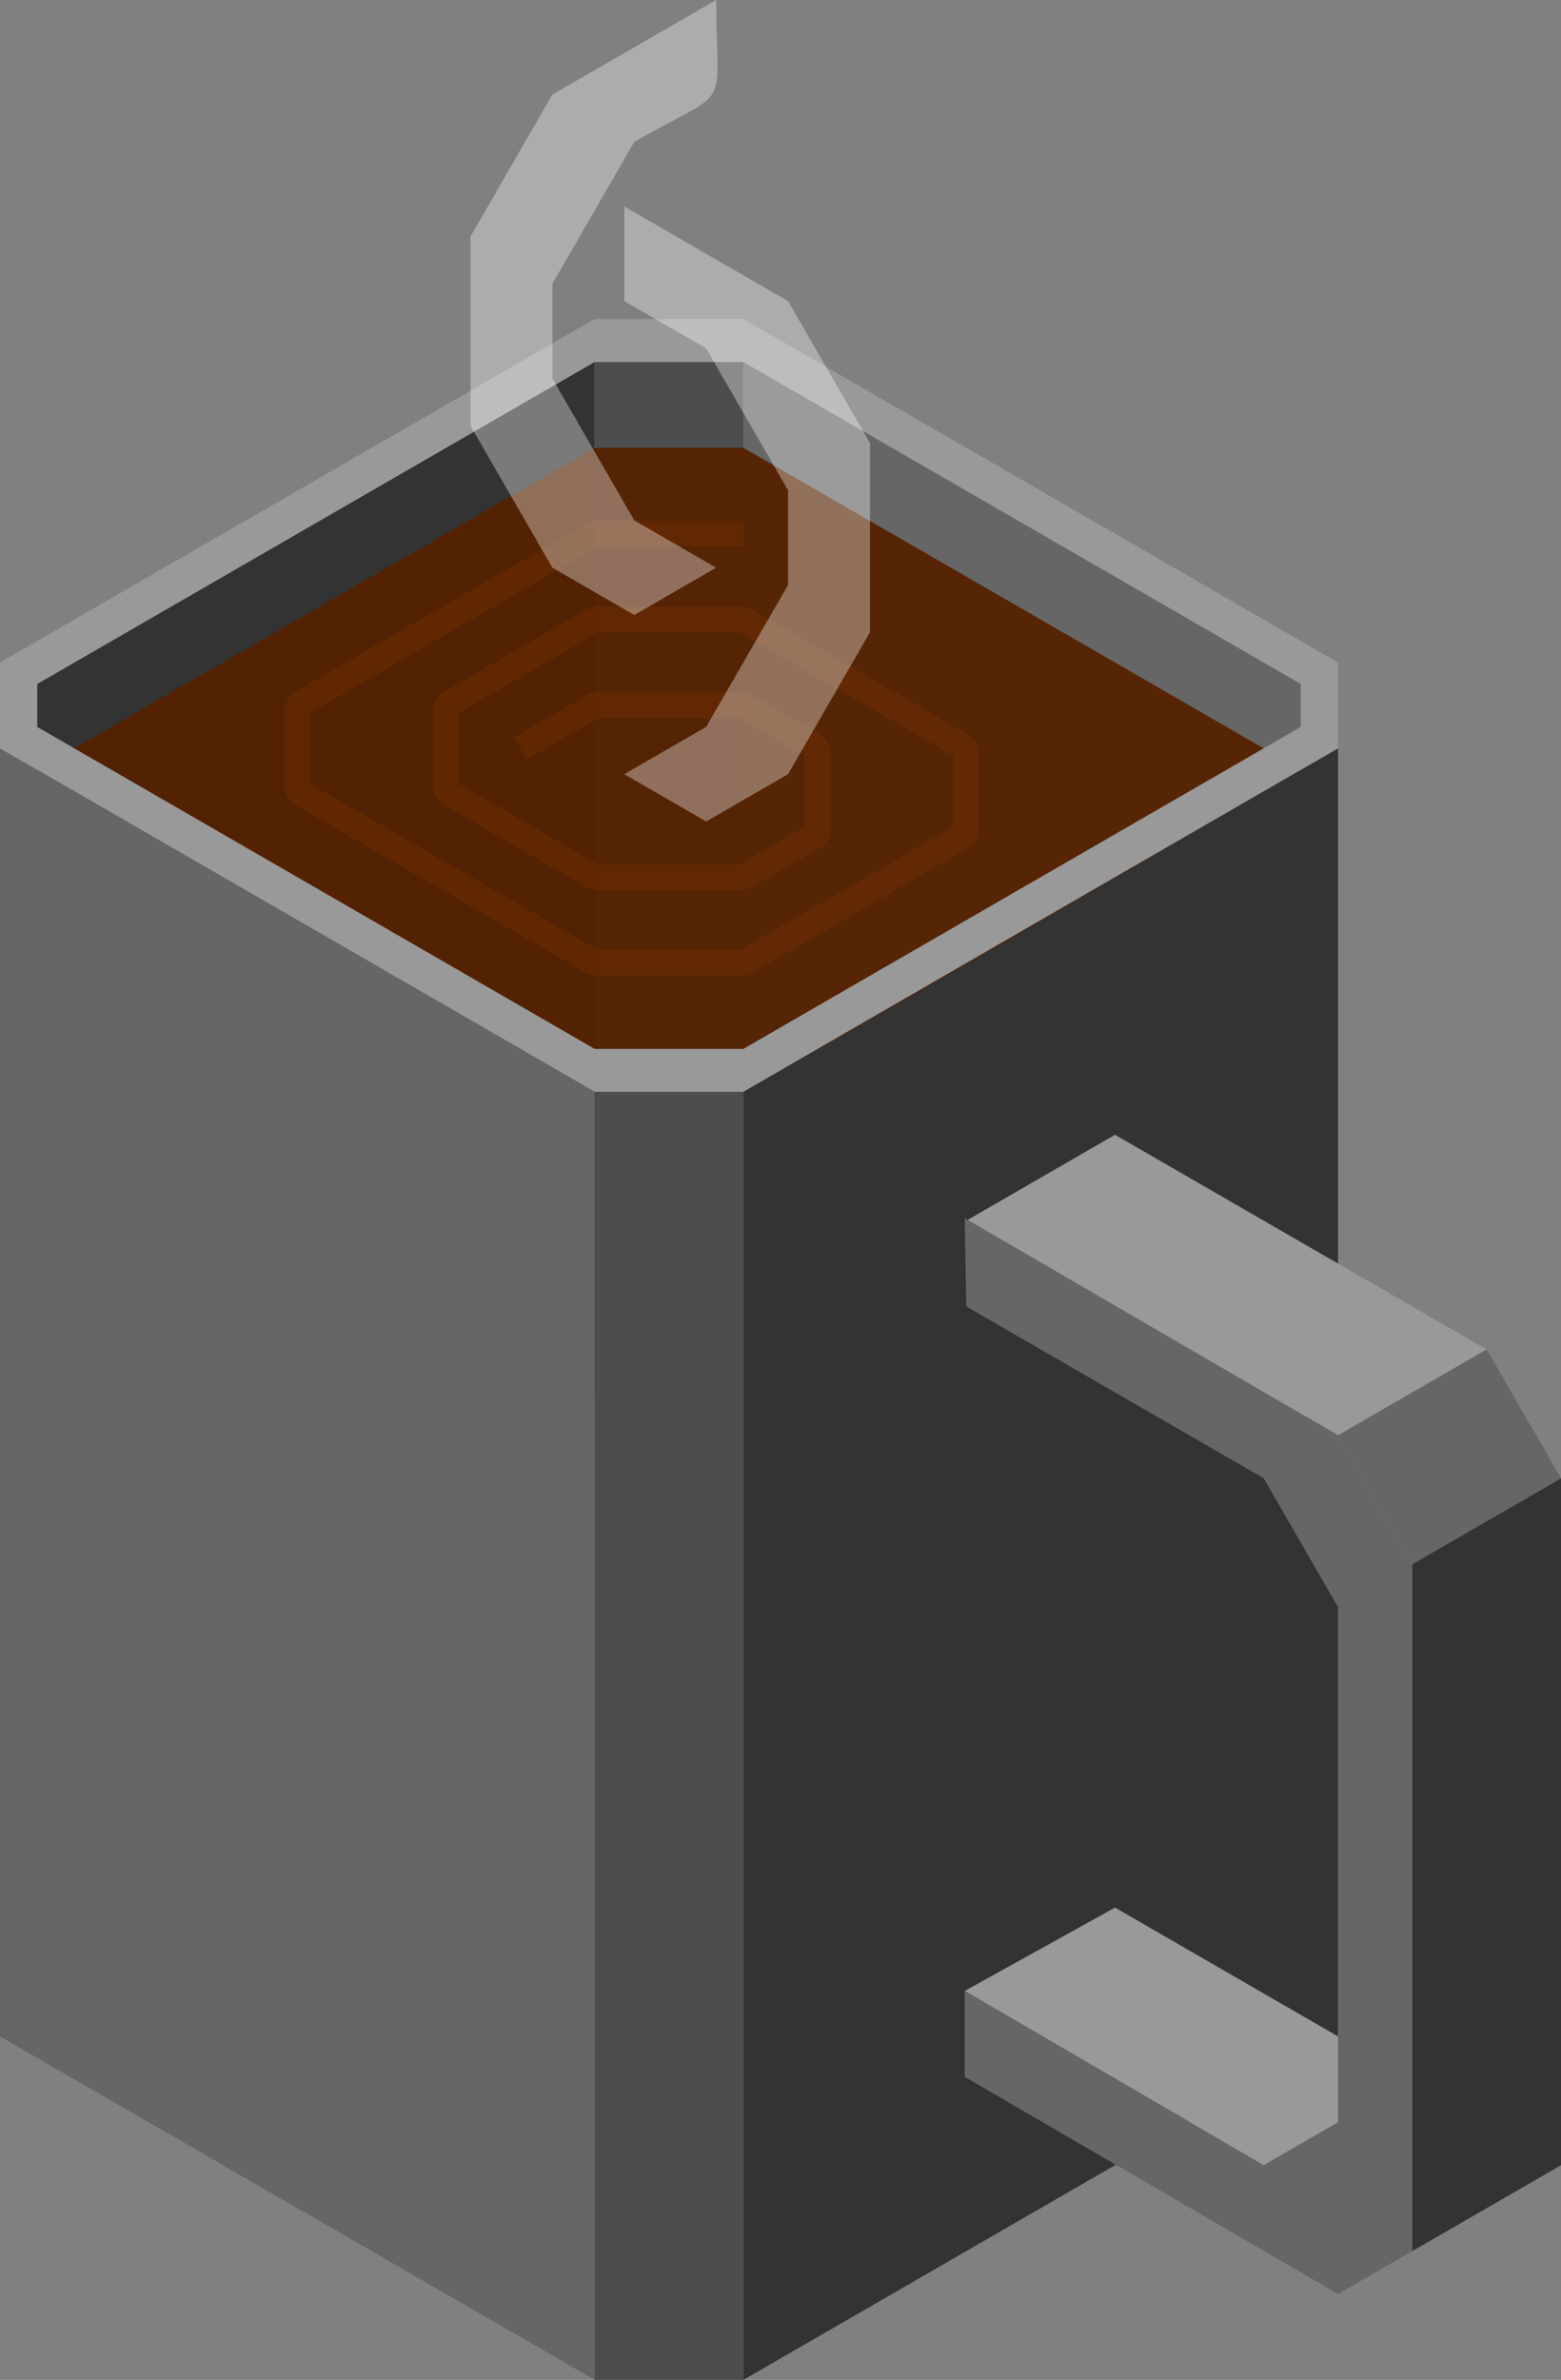 <?xml version="1.0" encoding="UTF-8" standalone="no"?>
<!-- Created with Inkscape (http://www.inkscape.org/) -->

<svg
   xmlns:dc="http://purl.org/dc/elements/1.1/"
   xmlns:cc="http://creativecommons.org/ns#"
   xmlns:rdf="http://www.w3.org/1999/02/22-rdf-syntax-ns#"
   xmlns:svg="http://www.w3.org/2000/svg"
   xmlns="http://www.w3.org/2000/svg"
   xmlns:sodipodi="http://sodipodi.sourceforge.net/DTD/sodipodi-0.dtd"
   xmlns:inkscape="http://www.inkscape.org/namespaces/inkscape"
   width="181.865mm"
   height="277.149mm"
   viewBox="0 0 181.865 277.149"
   version="1.1"
   id="svg8"
   inkscape:version="0.92.1 r15371"
   sodipodi:docname="isometric_mug.svg">
  <rect x="0" y="0" width="181.865" height="277.149" fill="#808080" stroke="none"/>
  <defs
     id="defs2" />
  <sodipodi:namedview
     id="base"
     pagecolor="#ffffff"
     bordercolor="#666666"
     borderopacity="1"
     inkscape:pageopacity="1"
     inkscape:pageshadow="2"
     inkscape:zoom="0.50204581"
     inkscape:cx="-28.374877"
     inkscape:cy="627.85697"
     inkscape:document-units="mm"
     inkscape:current-layer="layer8"
     showgrid="true"
     showguides="false"
     inkscape:guide-bbox="true"
     inkscape:window-width="1600"
     inkscape:window-height="837"
     inkscape:window-x="-8"
     inkscape:window-y="-8"
     inkscape:window-maximized="1"
     fit-margin-top="0"
     fit-margin-left="0"
     fit-margin-right="0"
     fit-margin-bottom="0"
     inkscape:pagecheckerboard="false"
     inkscape:object-nodes="true"
     inkscape:snap-bbox="false">
    <inkscape:grid
       type="axonomgrid"
       id="grid3741"
       units="mm"
       empspacing="5"
       spacingy="5"
       gridanglez="30"
       color="#0000ff"
       opacity="0.137"
       empcolor="#ff0000"
       empopacity="0.255"
       originx="-69.282"
       originy="-90" />
  </sodipodi:namedview>
  <g
     inkscape:groupmode="layer"
     id="layer3"
     inkscape:label="mug"
     transform="translate(-69.282,70.149)">
    <g
       inkscape:groupmode="layer"
       id="layer5"
       inkscape:label="mug side"
       style="display:inline" />
    <g
       inkscape:groupmode="layer"
       id="layer6"
       inkscape:label="mug front" />
    <g
       inkscape:groupmode="layer"
       id="layer7"
       inkscape:label="mug liquid" />
    <g
       inkscape:groupmode="layer"
       id="layer9"
       inkscape:label="mug liquid stream" />
    <g
       inkscape:groupmode="layer"
       id="layer4"
       inkscape:label="mug rim" />
  </g>
  <g
     inkscape:groupmode="layer"
     id="layer2"
     inkscape:label="handle"
     transform="translate(-69.282,70.149)">
    <g
       id="g893">
      <path
         sodipodi:nodetypes="ccccc"
         inkscape:connector-curvature="0"
         id="path861"
         d="M 73.612,34.5 V 9.5 L 138.564,-28 V 112 Z"
         style="display:inline;fill:#333333;fill-opacity:1;stroke:none;stroke-width:3;stroke-linecap:butt;stroke-linejoin:bevel;stroke-miterlimit:4;stroke-dasharray:none;stroke-opacity:1" />
      <path
         sodipodi:nodetypes="ccccc"
         inkscape:connector-curvature="0"
         id="path861-2"
         d="M 220.836,34.5 V 9.5 L 155.885,-28 V 112 Z"
         style="display:inline;fill:#666666;fill-opacity:1;stroke:none;stroke-width:3;stroke-linecap:butt;stroke-linejoin:bevel;stroke-miterlimit:4;stroke-dasharray:none;stroke-opacity:1" />
      <path
         inkscape:connector-curvature="0"
         id="path908"
         d="m 138.564,-28 h 17.32 v 120 h -17.32 z"
         style="display:inline;fill:#4d4d4d;fill-opacity:1;stroke:none;stroke-width:3;stroke-linecap:butt;stroke-linejoin:bevel;stroke-miterlimit:4;stroke-dasharray:none;stroke-opacity:1" />
      <path
         sodipodi:nodetypes="ccccc"
         inkscape:connector-curvature="0"
         id="path10"
         d="m 155.885,57 v 150 l 69.282,-40 V 17 Z"
         style="fill:#333333;fill-opacity:1;stroke:none;stroke-width:3;stroke-linecap:butt;stroke-linejoin:bevel;stroke-miterlimit:4;stroke-dasharray:none;stroke-opacity:1" />
      <path
         sodipodi:nodetypes="ccccc"
         inkscape:connector-curvature="0"
         id="path12"
         d="M 69.282,17 138.564,57 V 207 L 69.282,167 Z"
         style="fill:#666666;fill-opacity:1;stroke:none;stroke-width:3;stroke-linecap:butt;stroke-linejoin:bevel;stroke-miterlimit:4;stroke-dasharray:none;stroke-opacity:1" />
      <path
         inkscape:connector-curvature="0"
         id="path22"
         d="m 155.885,57 h -17.32 v 150 h 17.32 z"
         style="fill:#4d4d4d;fill-opacity:1;stroke:none;stroke-width:3;stroke-linecap:butt;stroke-linejoin:bevel;stroke-miterlimit:4;stroke-dasharray:none;stroke-opacity:1" />
      <path
         sodipodi:nodetypes="ccccccccc"
         inkscape:connector-curvature="0"
         id="path20-2"
         d="m 77.942,22 -4.33,-2.5 64.952,-37.5 h 17.32 l 64.952,37.5 -8.66,5 c -8.66,5 -24.351,14.351 -56.292,32.5 h -17.321 z"
         style="opacity:0.95;fill:#552200;fill-opacity:1;stroke:none;stroke-width:3;stroke-linecap:butt;stroke-linejoin:bevel;stroke-miterlimit:4;stroke-dasharray:none;stroke-opacity:1" />
      <path
         inkscape:connector-curvature="0"
         id="path981"
         d="m 155.885,-8 h -17.32 L 103.923,12 v 10 l 34.641,20 h 17.32 l 25.981,-15 v -10 L 155.885,2 h -17.32 L 121.244,12 v 10 l 17.321,10 h 17.32 l 8.66,-5 v -10 l -8.66,-5 h -17.32 l -8.66,5 v 0 0 0"
         style="opacity:0.3;fill:none;stroke:#803300;stroke-width:3;stroke-linecap:butt;stroke-linejoin:bevel;stroke-miterlimit:4;stroke-dasharray:none;stroke-opacity:1" />
      <path
         sodipodi:nodetypes="cccccccccccccccccc"
         inkscape:connector-curvature="0"
         id="path8"
         d="M 138.564,-33 69.282,7 v 9.999 l 69.282,40.001 h 17.321 L 225.167,17 225.166,7 155.885,-33 Z m 4.1e-4,5 h 17.321 l 64.951,37.5 v 5 l -64.951,37.5 h -17.321 l -64.952,-37.5 V 9.5 Z"
         style="fill:#999999;fill-opacity:1;stroke:none;stroke-width:3;stroke-linecap:butt;stroke-linejoin:bevel;stroke-miterlimit:4;stroke-dasharray:none;stroke-opacity:1" />
      <path
         sodipodi:nodetypes="ccccc"
         inkscape:connector-curvature="0"
         id="path14"
         d="m 181.865,72 17.321,-10 43.301,25 -17.32,10 z"
         style="fill:#999999;fill-opacity:1;stroke:none;stroke-width:3;stroke-linecap:butt;stroke-linejoin:bevel;stroke-miterlimit:4;stroke-dasharray:none;stroke-opacity:1" />
      <path
         inkscape:connector-curvature="0"
         id="path829"
         d="M 181.672,161.708 199.186,152 l 34.641,20 -17.32,10 z"
         style="fill:#999999;fill-opacity:1;stroke:none;stroke-width:3;stroke-linecap:butt;stroke-linejoin:bevel;stroke-miterlimit:4;stroke-dasharray:none;stroke-opacity:1" />
      <path
         sodipodi:nodetypes="ccccccccccccc"
         inkscape:connector-curvature="0"
         id="path16"
         d="M 181.672,171.708 225.167,197 l 8.66,-5 6e-5,-80 -8.66,-15 -43.495,-25.292 0.193,10.292 34.641,20 8.66,15 v 60 l -8.66,5 -34.835,-20.292 z"
         style="fill:#666666;fill-opacity:1;stroke:none;stroke-width:3;stroke-linecap:butt;stroke-linejoin:bevel;stroke-miterlimit:4;stroke-dasharray:none;stroke-opacity:1" />
      <path
         sodipodi:nodetypes="ccccc"
         inkscape:connector-curvature="0"
         id="path18"
         d="m 251.147,102 v 80 l -17.32,10 v -80 z"
         style="fill:#333333;fill-opacity:1;stroke:none;stroke-width:3;stroke-linecap:butt;stroke-linejoin:bevel;stroke-miterlimit:4;stroke-dasharray:none;stroke-opacity:1" />
      <path
         inkscape:connector-curvature="0"
         id="path953"
         d="m 225.167,97 17.32,-10 8.66,15 -17.321,10 z"
         style="fill:#666666;fill-opacity:1;stroke:none;stroke-width:3;stroke-linecap:butt;stroke-linejoin:bevel;stroke-miterlimit:4;stroke-dasharray:none;stroke-opacity:1" />
    </g>
  </g>
  <g
     inkscape:groupmode="layer"
     id="layer8"
     inkscape:label="steam"
     style="opacity:0.35"
     transform="translate(0,157.148)">
    <g
       inkscape:groupmode="layer"
       id="layer10"
       inkscape:label="steam stream"
       style="display:inline">
      <path
         style="opacity:1;fill:#ffffff;fill-opacity:1;stroke:none;stroke-width:0.583px;stroke-linecap:butt;stroke-linejoin:miter;stroke-opacity:1"
         d="m 73.896,-85.529 -9.542,-5.509 -9.542,-16.528 v -22.037 l 9.542,-16.528 19.084,-11.018 c 0.087,13.66 1.96,9.887 -9.542,16.528 l -9.542,16.528 v 11.018 l 9.542,16.528 9.542,5.509 z"
         id="path956"
         inkscape:connector-curvature="0"
         sodipodi:nodetypes="cccccccccccc" />
      <path
         style="opacity:1;fill:#ffffff;fill-opacity:1;stroke:none;stroke-width:0.583px;stroke-linecap:butt;stroke-linejoin:miter;stroke-opacity:1"
         d="m 82.272,-61.481 9.542,-5.509 9.542,-16.528 V -105.555 L 91.815,-122.082 72.73,-133.101 v 11.018 l 9.542,5.509 9.542,16.528 v 11.018 l -9.542,16.528 -9.542,5.509 z"
         id="path956-1"
         inkscape:connector-curvature="0"
         sodipodi:nodetypes="ccccccccccccc" />
    </g>
    <g
       inkscape:groupmode="layer"
       id="layer11"
       inkscape:label="steam puff"
       style="display:inline" />
  </g>
</svg>
